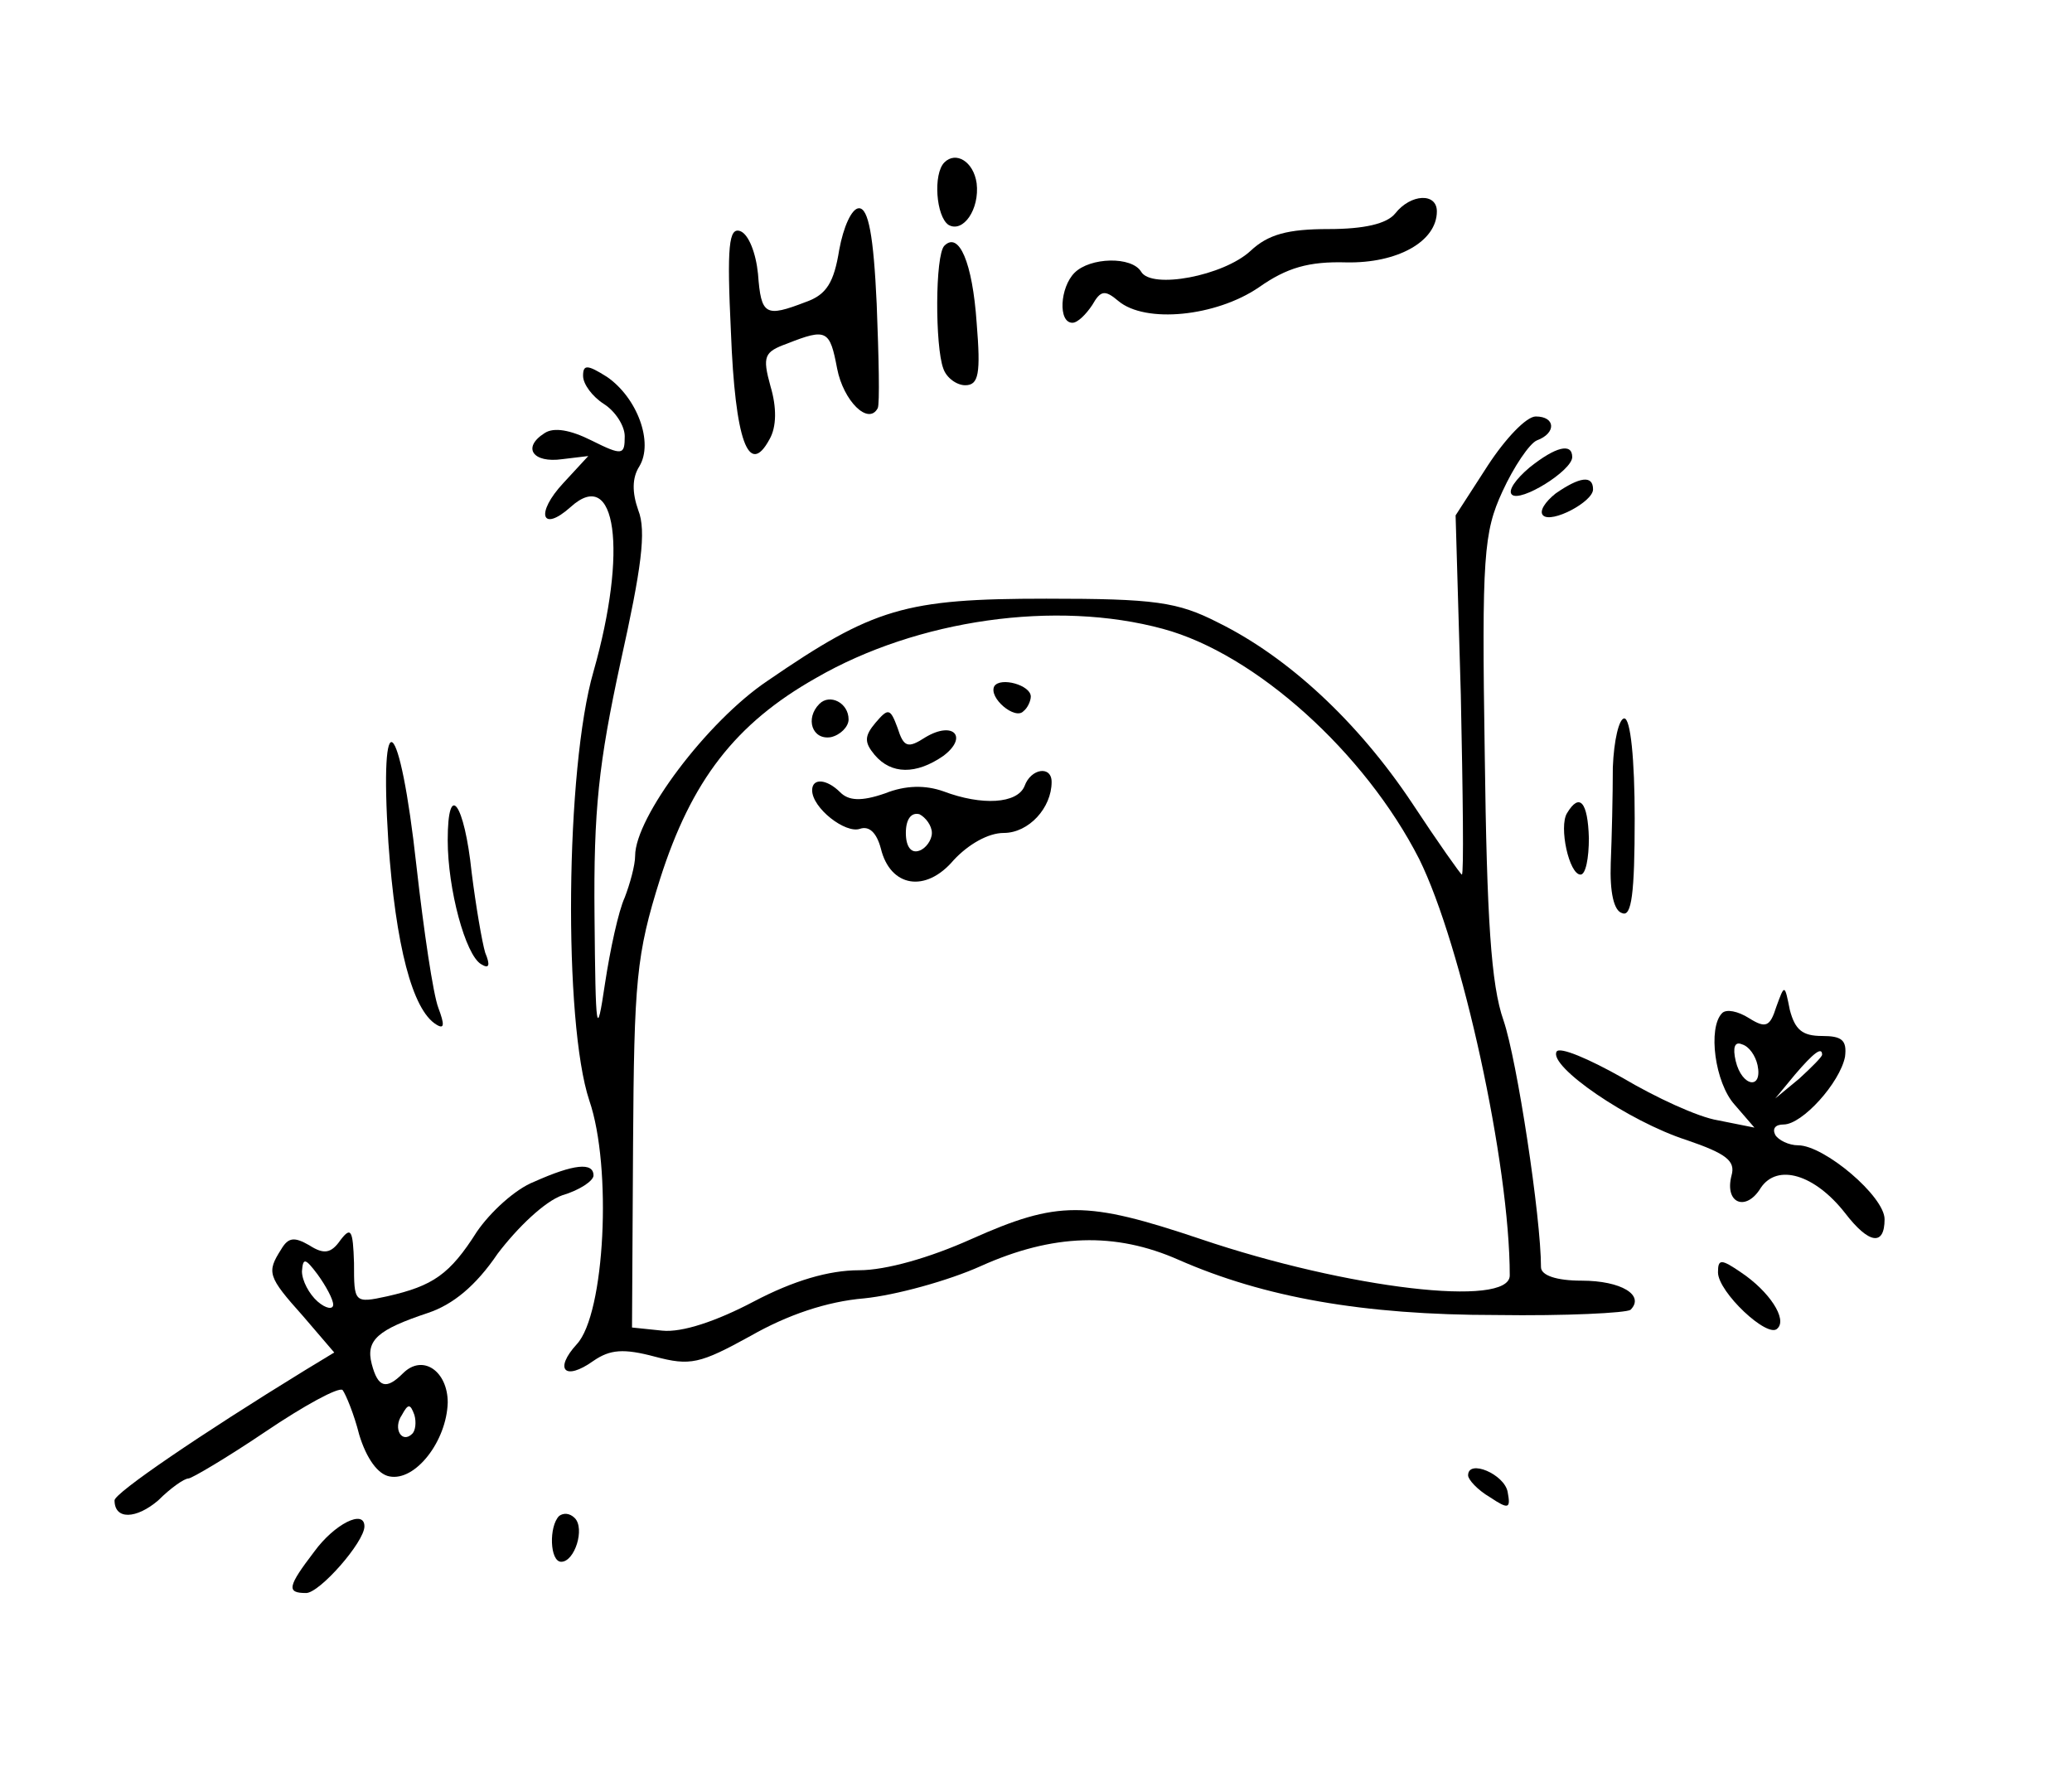 <?xml version="1.0" standalone="no"?>
<!DOCTYPE svg PUBLIC "-//W3C//DTD SVG 20010904//EN"
 "http://www.w3.org/TR/2001/REC-SVG-20010904/DTD/svg10.dtd">
<svg version="1.0" xmlns="http://www.w3.org/2000/svg"
 width="199pt" height="172pt" viewBox="0 0 199 172"
 preserveAspectRatio="xMidYMid meet">

<g transform="translate(0,172) scale(0.1,-0.1)"
fill="#000000" stroke="none">
<path d="M907 1564 c-11 -11 -8 -52 4 -60 14 -8 30 15 27 40 -3 21 -20 31 -31
20z"/>
<path d="M1340 1515 c-8 -10 -30 -15 -64 -15 -39 0 -58 -5 -75 -21 -26 -24
-95 -37 -105 -20 -9 15 -49 14 -64 -1 -14 -14 -16 -48 -2 -48 5 0 13 8 19 17
8 14 12 15 25 4 26 -22 94 -15 135 13 27 19 48 25 84 24 49 -1 87 20 87 49 0
18 -25 17 -40 -2z"/>
<path d="M806 1480 c-5 -31 -12 -43 -32 -50 -39 -15 -43 -13 -46 27 -2 20 -9
38 -17 41 -11 4 -13 -14 -9 -97 4 -104 17 -140 37 -103 7 12 7 31 1 51 -8 29
-6 33 16 41 38 15 41 13 48 -24 6 -31 30 -55 39 -38 2 4 1 49 -1 100 -3 66 -8
92 -17 92 -7 0 -15 -18 -19 -40z"/>
<path d="M907 1484 c-9 -9 -9 -97 -1 -118 3 -9 13 -16 21 -16 13 0 15 11 11
60 -4 58 -17 88 -31 74z"/>
<path d="M560 1359 c0 -8 9 -20 20 -27 11 -7 20 -21 20 -31 0 -18 -2 -19 -32
-4 -20 10 -36 13 -45 7 -22 -14 -11 -29 17 -25 l25 3 -24 -26 c-27 -29 -21
-48 7 -23 44 40 55 -42 22 -158 -27 -93 -29 -337 -4 -412 22 -64 15 -205 -12
-234 -22 -24 -12 -36 16 -16 16 11 29 12 59 4 34 -9 43 -7 92 20 35 20 73 33
109 36 30 3 81 17 112 31 69 31 129 33 190 6 82 -36 177 -53 305 -53 67 -1
125 2 129 5 14 14 -9 28 -47 28 -24 0 -39 5 -39 13 0 48 -23 199 -36 237 -12
34 -16 98 -18 255 -3 191 -1 214 17 253 11 24 26 46 33 49 19 7 18 23 -1 23
-9 0 -29 -21 -46 -47 l-31 -48 5 -172 c2 -95 3 -173 1 -173 -1 0 -23 31 -48
69 -52 78 -119 140 -186 173 -39 20 -61 23 -165 23 -136 0 -166 -9 -268 -79
-58 -39 -127 -131 -127 -168 0 -9 -5 -27 -10 -40 -6 -13 -14 -50 -19 -83 -8
-54 -9 -47 -10 65 -1 102 4 147 25 244 20 90 25 126 17 146 -6 17 -6 31 1 42
14 23 -2 66 -31 86 -19 12 -23 12 -23 1z m557 -243 c89 -24 194 -119 246 -221
41 -83 87 -293 87 -400 0 -31 -155 -13 -297 35 -110 37 -137 37 -220 0 -40
-18 -82 -30 -108 -30 -29 0 -63 -10 -101 -30 -36 -19 -69 -30 -88 -28 l-29 3
1 175 c1 158 3 183 26 256 30 94 72 149 150 193 97 56 230 75 333 47z"/>
<path d="M955 1061 c-6 -11 20 -33 28 -24 4 3 7 10 7 14 0 11 -29 19 -35 10z"/>
<path d="M787 1044 c-14 -14 -7 -35 11 -32 9 2 17 10 17 17 0 16 -18 25 -28
15z"/>
<path d="M841 1026 c-11 -13 -11 -19 -1 -31 16 -19 40 -19 66 -1 24 18 10 34
-17 18 -17 -11 -21 -10 -27 9 -7 19 -9 19 -21 5z"/>
<path d="M984 965 c-7 -17 -41 -19 -78 -5 -17 6 -36 6 -56 -2 -23 -8 -35 -7
-43 1 -13 13 -27 14 -27 2 0 -17 32 -42 46 -37 9 3 16 -4 20 -19 9 -37 43 -43
70 -11 14 15 33 26 48 26 24 0 46 24 46 49 0 16 -20 13 -26 -4z m-89 -45 c0
-7 -6 -15 -12 -17 -8 -3 -13 4 -13 17 0 13 5 20 13 18 6 -3 12 -11 12 -18z"/>
<path d="M1469 1271 c-13 -11 -21 -22 -17 -26 8 -8 58 23 58 36 0 14 -16 10
-41 -10z"/>
<path d="M1494 1246 c-10 -8 -16 -17 -12 -21 8 -8 48 13 48 25 0 14 -13 12
-36 -4z"/>
<path d="M1549 983 c0 -27 -1 -68 -2 -92 -1 -28 3 -46 11 -48 9 -4 12 19 12
91 0 57 -4 96 -10 96 -5 0 -10 -21 -11 -47z"/>
<path d="M373 911 c7 -99 23 -161 46 -175 8 -5 8 0 2 16 -5 13 -14 74 -21 136
-16 146 -36 163 -27 23z"/>
<path d="M430 913 c0 -47 17 -110 32 -119 8 -5 9 -1 4 11 -3 10 -9 45 -13 77
-7 67 -23 89 -23 31z"/>
<path d="M1505 939 c-8 -13 2 -59 13 -59 5 0 8 16 8 35 -1 35 -9 44 -21 24z"/>
<path d="M1706 753 c-6 -19 -10 -21 -26 -11 -11 7 -22 9 -26 5 -14 -14 -7 -67
12 -88 l19 -22 -35 7 c-19 3 -60 22 -92 41 -32 18 -60 30 -63 25 -8 -14 69
-67 125 -85 38 -13 47 -20 43 -34 -7 -27 14 -35 28 -12 16 24 52 13 81 -24 23
-30 38 -32 38 -6 0 22 -58 71 -83 71 -9 0 -19 5 -22 10 -3 6 0 10 8 10 18 0
54 40 59 65 2 16 -3 20 -22 20 -19 0 -26 6 -31 25 -5 25 -5 25 -13 3z m-18
-56 c5 -24 -15 -21 -21 4 -3 13 -1 19 6 16 7 -2 13 -11 15 -20z m62 10 c0 -2
-10 -12 -22 -23 l-23 -19 19 23 c18 21 26 27 26 19z"/>
<path d="M513 585 c-18 -7 -42 -29 -55 -48 -26 -41 -42 -52 -86 -62 -32 -7
-32 -6 -32 32 -1 32 -3 35 -13 22 -9 -13 -16 -14 -30 -5 -14 8 -20 8 -27 -4
-14 -22 -13 -26 21 -64 l30 -35 -28 -17 c-101 -62 -183 -118 -183 -125 0 -19
21 -18 42 0 12 12 25 21 29 21 3 0 37 20 74 45 37 25 70 43 74 40 3 -4 11 -23
16 -43 7 -23 18 -38 29 -40 25 -5 55 34 56 71 0 30 -24 47 -43 28 -16 -16 -24
-14 -30 9 -6 23 6 33 54 49 24 8 46 26 67 57 19 25 45 50 62 56 17 5 30 14 30
19 0 13 -19 11 -57 -6z m-193 -118 c0 -5 -7 -4 -15 3 -8 7 -15 20 -15 29 1 13
3 13 15 -3 8 -11 15 -24 15 -29z m76 -124 c-10 -10 -19 5 -10 18 6 11 8 11 12
0 2 -7 1 -15 -2 -18z"/>
<path d="M1650 498 c0 -19 48 -64 57 -54 10 9 -8 36 -35 54 -19 13 -22 13 -22
0z"/>
<path d="M1410 303 c0 -4 9 -14 21 -21 18 -12 20 -11 17 5 -3 17 -38 32 -38
16z"/>
<path d="M537 264 c-10 -10 -9 -44 2 -44 13 0 23 32 13 42 -5 5 -11 5 -15 2z"/>
<path d="M302 230 c-26 -34 -27 -40 -8 -40 13 0 56 49 56 64 0 17 -29 2 -48
-24z"/>
</g>
</svg>
